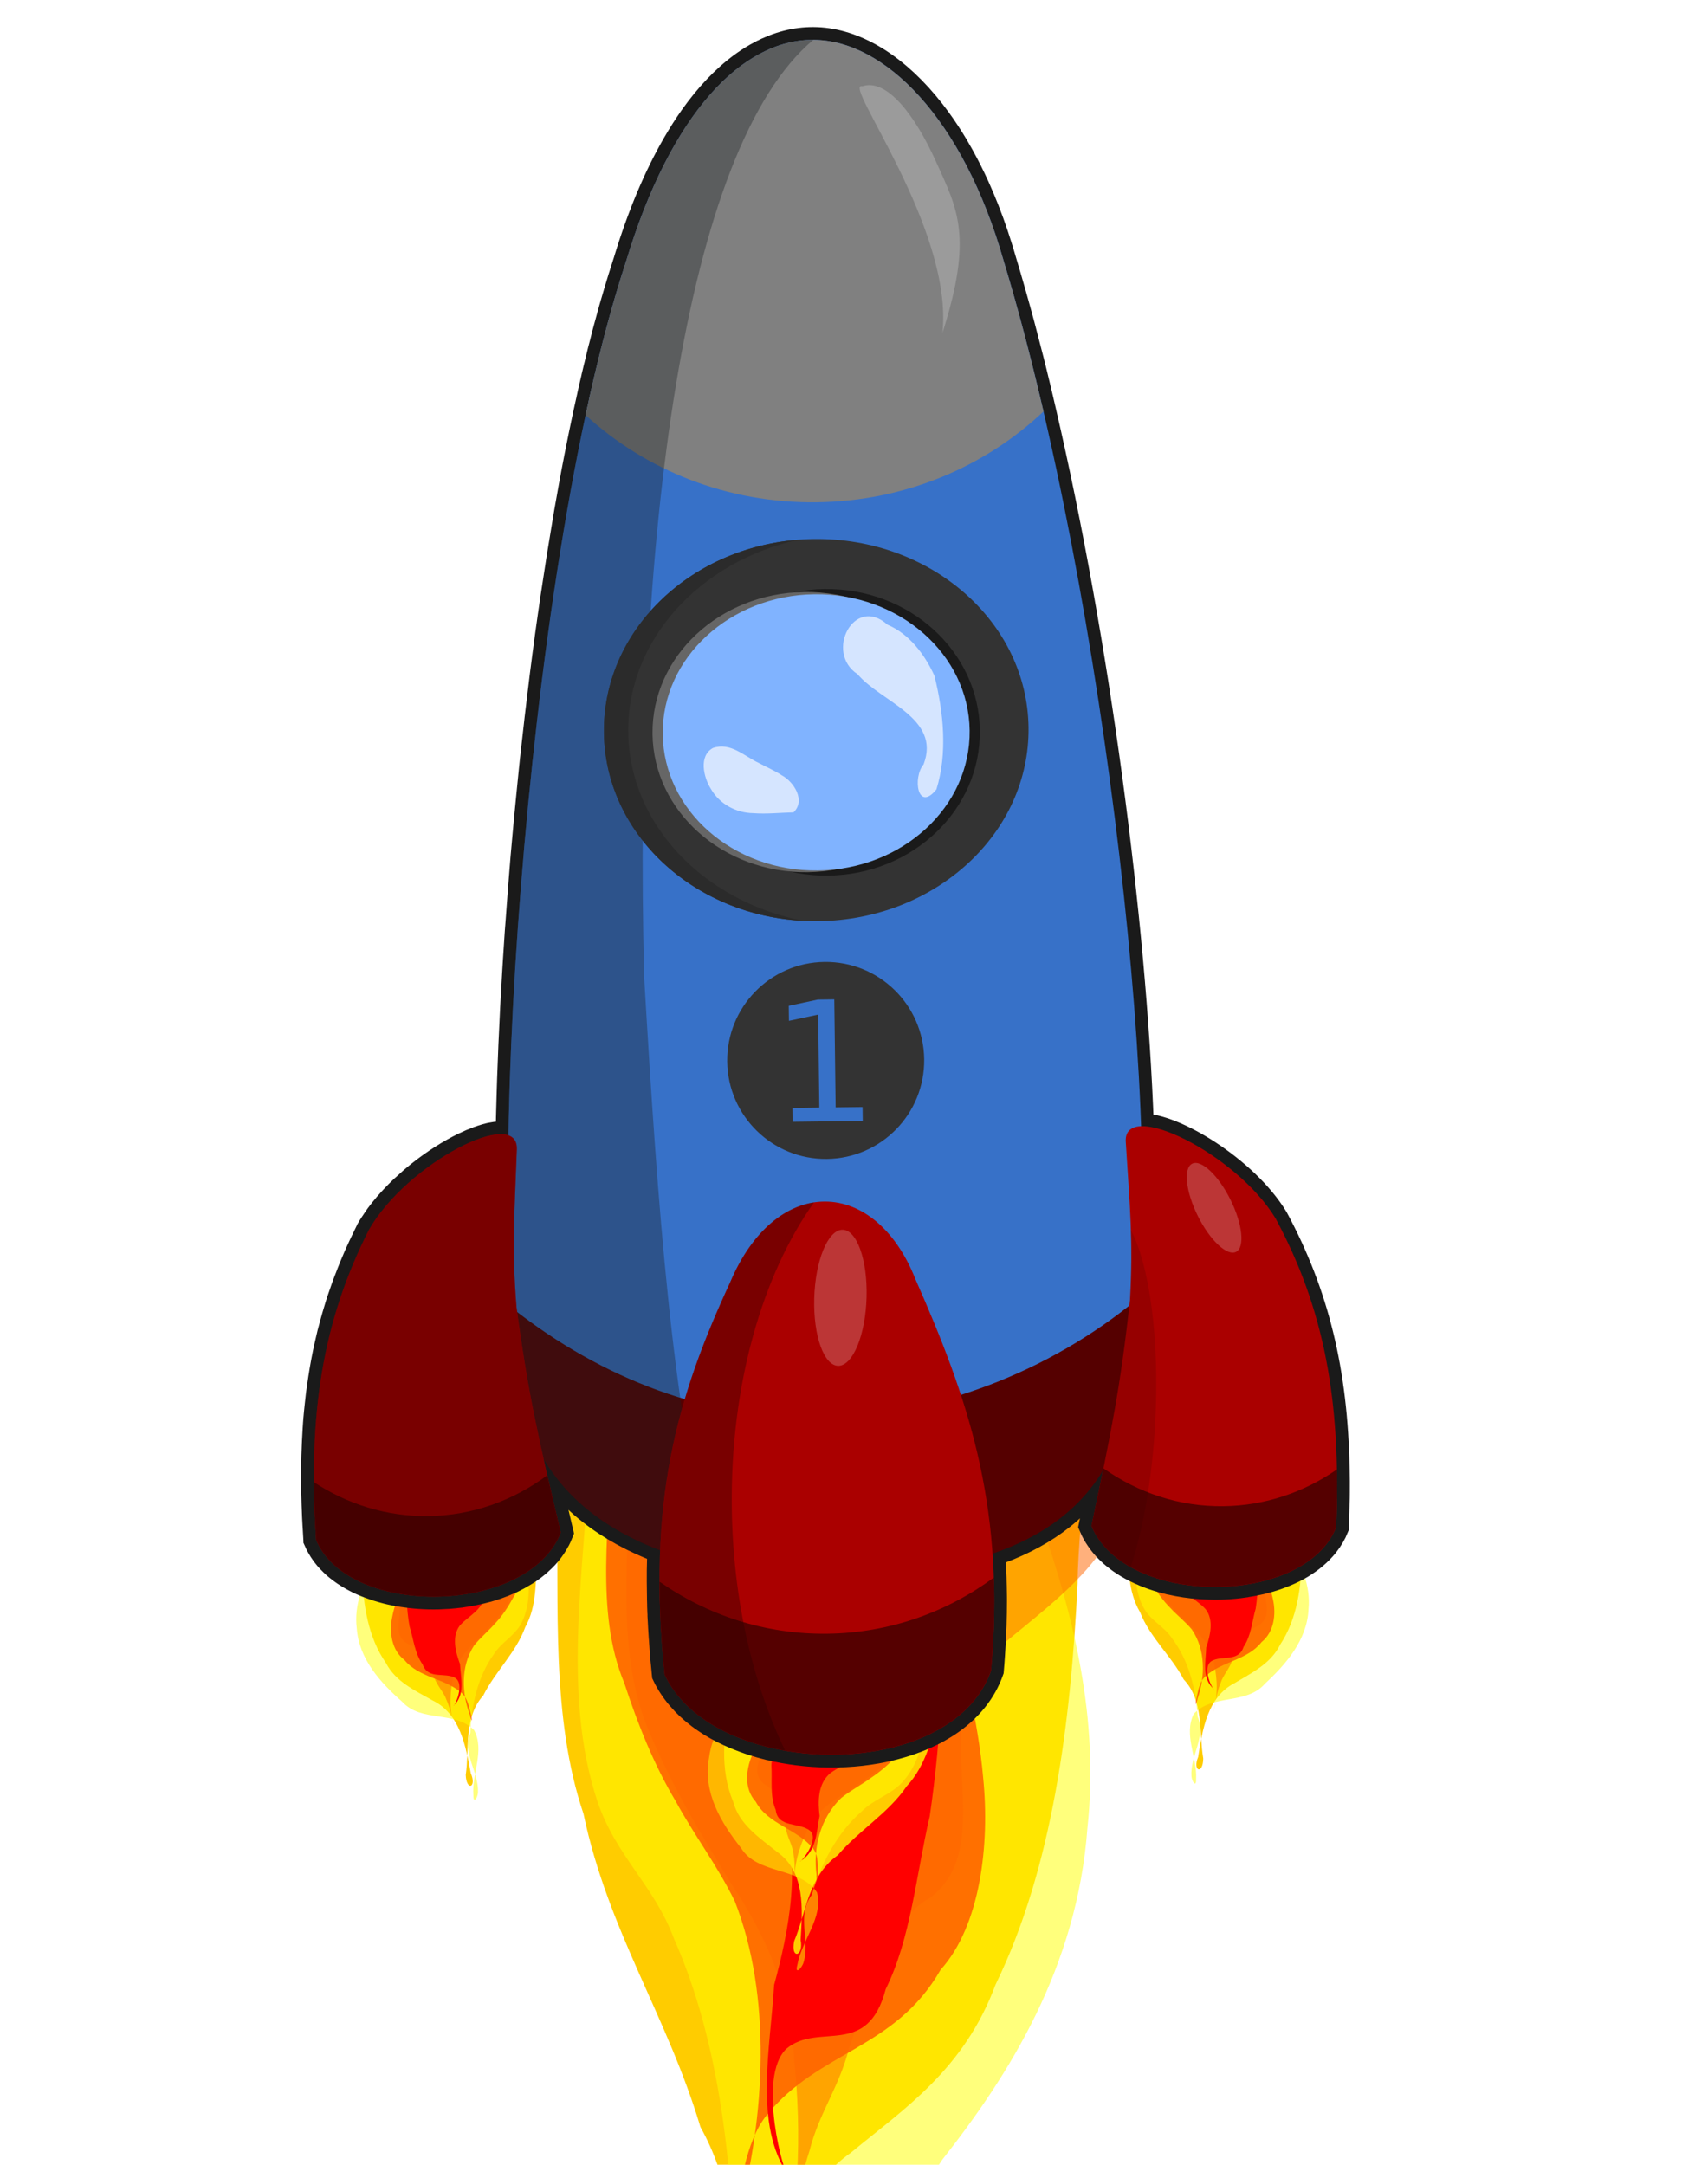 <svg width="378" height="479" viewBox="0 0 378 479" fill="none" xmlns="http://www.w3.org/2000/svg">
<g clip-path="url(#clip0)">
<path d="M118.855 344.858C118.476 349.982 118.855 355.338 116.245 359.999C114.194 365.654 109.621 369.777 106.957 375.121C102.582 379.962 103.921 386.834 103.07 392.722C103.231 396.408 105.587 395.446 104.189 392.346C103.092 386.389 101.827 379.186 95.783 376.244C91.917 374.053 87.593 372.122 85.428 367.957C81.453 362.223 80.402 355.208 80.181 348.402C80.31 345.05 78.803 338.714 81.649 337.318C84.563 341.153 89.713 340.918 93.918 342.049C98.86 342.772 103.82 342.226 108.755 342.119C112.016 342.889 116.829 341.354 118.997 343.837L118.855 344.859L118.855 344.858Z" fill="#FFCC00"/>
<path opacity="0.512" d="M116.533 342.391C116.648 348.028 118.128 354.178 115.244 359.377C113.762 362.036 110.892 363.398 109.303 365.985C105.681 370.986 104.348 377.309 104.088 383.425C102.236 387.904 105.988 392.085 105.78 396.55C105.744 397.73 104.723 399.259 104.764 397.187C104.383 392.399 107.323 387.379 104.933 382.803C100.609 378.394 93.235 381.157 89.014 376.516C84.24 372.325 79.424 367.044 78.954 360.26C78.297 355.02 80.408 349.988 82.954 345.574C84.273 343.394 85.35 341.034 86.751 338.926C90.481 334.857 96.377 334.562 101.447 334.977C103.95 334.891 106.154 336.037 108.097 337.574C110.741 339.454 113.359 341.555 116.533 342.39L116.533 342.391Z" fill="#FFFF00"/>
<path opacity="0.512" d="M114.965 341.935C114.856 345.83 115.859 350.153 113.5 353.603C112.395 355.642 111.098 357.598 109.481 359.28C108.014 360.953 106.262 362.375 104.883 364.116C101.95 368.664 102.153 374.574 104.012 379.488C104.108 380.138 104.685 381.469 104.361 379.936C103.872 378.059 103.641 375.811 102.079 374.486C98.349 371.303 92.731 371.195 89.52 367.281C86.683 365.117 86.121 361.189 86.773 357.884C87.256 355.111 88.484 352.553 89.222 349.848C89.946 347.582 91.257 344.914 93.922 344.655C96.413 344.614 98.88 345.209 101.375 345.274C103.631 345.248 106.101 345.811 108.225 344.966C110.004 343.903 111.081 341.57 113.318 341.374C113.912 341.366 114.481 341.606 114.966 341.935L114.965 341.935Z" fill="#FF0000"/>
<path opacity="0.512" d="M113.558 342.938C113.388 347.215 114.231 351.957 111.704 355.735C109.871 358.497 107.523 360.879 105.213 363.242C102.78 365.51 100.537 368.286 100.179 371.715C99.419 375.392 99.511 379.248 100.706 382.823C100 380.635 99.811 378.306 98.845 376.186C98.208 374.322 96.8 373.103 96.129 371.174C94.752 368.407 93.584 364.968 90.433 363.788C85.229 361.077 91.352 355.085 86.401 351.92C83.99 350.315 77.342 347.444 77.253 344.485C76.947 341.581 70.638 342.609 70.707 339.711C70.947 337.318 72.921 334.588 75.61 335.216C79.052 335.79 82.465 336.595 85.899 337.248C92.8 338.357 99.607 340.702 106.678 340.251C109.217 340.364 111.271 342.048 113.557 342.938L113.558 342.938Z" fill="#FF6600"/>
<path d="M99.653 340.259C100.066 343.152 103.431 343.787 105.189 345.653C107.538 347.167 107.077 350.07 107.116 352.46C107.402 355.957 103.698 357.409 101.746 359.671C99.912 362.078 100.839 365.586 101.8 368.153C101.95 371.273 103.019 374.967 100.373 377.386C100.645 377.496 102.917 372.648 100.762 371.246C98.434 369.901 94.752 371.676 93.54 368.265C91.781 365.781 91.524 362.675 90.639 359.832C89.936 355.914 89.774 351.793 90.496 347.88C91.544 345.231 93.021 342.693 94.822 340.492C96.577 338.556 98.952 343.286 100.366 341.556C100.15 341.112 99.856 340.713 99.654 340.26L99.653 340.259Z" fill="#FF0000"/>
<path d="M249.32 341.616C249.826 346.729 249.58 352.092 252.306 356.687C254.497 362.289 259.171 366.297 261.968 371.574C266.462 376.303 265.294 383.207 266.292 389.071C266.222 392.76 263.843 391.857 265.164 388.724C266.112 382.741 267.197 375.509 273.166 372.418C276.976 370.131 281.25 368.092 283.312 363.875C287.143 358.045 288.018 351.006 288.069 344.196C287.857 340.848 289.206 334.476 286.326 333.152C283.508 337.058 278.354 336.952 274.179 338.187C269.257 339.033 264.284 338.61 259.348 338.626C256.107 339.477 251.258 338.063 249.152 340.599L249.32 341.617L249.32 341.616Z" fill="#FFCC00"/>
<path opacity="0.512" d="M251.58 339.091C251.605 344.73 250.279 350.915 253.292 356.041C254.839 358.662 257.742 359.952 259.395 362.499C263.14 367.407 264.63 373.695 265.043 379.803C267.005 384.235 263.359 388.507 263.678 392.966C263.743 394.144 264.802 395.648 264.709 393.578C264.971 388.782 261.907 383.837 264.182 379.202C268.395 374.687 275.835 377.265 279.939 372.52C284.608 368.213 289.291 362.813 289.592 356.02C290.118 350.765 287.883 345.787 285.227 341.438C283.854 339.291 282.718 336.959 281.266 334.887C277.435 330.911 271.534 330.764 266.476 331.305C263.972 331.281 261.797 332.482 259.893 334.066C257.296 336.011 254.732 338.177 251.58 339.091L251.58 339.091Z" fill="#FFFF00"/>
<path opacity="0.512" d="M253.135 338.597C253.342 342.488 252.446 346.835 254.89 350.225C256.047 352.236 257.392 354.159 259.05 355.8C260.558 357.436 262.345 358.814 263.767 360.52C266.812 364.994 266.756 370.906 265.02 375.865C264.941 376.518 264.397 377.862 264.682 376.322C265.125 374.434 265.3 372.18 266.828 370.817C270.478 367.542 276.091 367.294 279.203 363.301C281.986 361.068 282.45 357.127 281.716 353.839C281.164 351.079 279.872 348.552 279.068 345.866C278.287 343.619 276.91 340.985 274.239 340.792C271.748 340.813 269.297 341.469 266.805 341.596C264.548 341.627 262.094 342.251 259.949 341.459C258.144 340.44 257.009 338.135 254.768 337.996C254.174 338.002 253.611 338.256 253.135 338.597L253.135 338.597Z" fill="#FF0000"/>
<path opacity="0.512" d="M254.568 339.564C254.844 343.836 254.119 348.597 256.739 352.311C258.641 355.027 261.047 357.349 263.415 359.654C265.904 361.861 268.216 364.58 268.659 367.999C269.51 371.656 269.514 375.514 268.408 379.117C269.06 376.913 269.191 374.579 270.103 372.436C270.694 370.557 272.071 369.302 272.694 367.357C274.002 364.557 275.083 361.09 278.204 359.832C283.339 356.992 277.069 351.155 281.94 347.868C284.31 346.203 290.884 343.167 290.899 340.207C291.133 337.296 297.466 338.167 297.324 335.271C297.025 332.885 294.984 330.206 292.311 330.9C288.885 331.559 285.492 332.45 282.076 333.188C275.205 334.468 268.458 336.982 261.379 336.707C258.843 336.883 256.831 338.618 254.568 339.564L254.568 339.564Z" fill="#FF6600"/>
<path d="M268.401 336.541C268.06 339.443 264.712 340.161 263.002 342.071C260.691 343.642 261.224 346.533 261.244 348.923C261.045 352.427 264.784 353.786 266.792 355.999C268.686 358.359 267.846 361.888 266.949 364.479C266.877 367.602 265.9 371.321 268.606 373.673C268.337 373.79 265.945 369.001 268.064 367.545C270.358 366.142 274.083 367.825 275.21 364.385C276.906 361.858 277.085 358.746 277.899 355.882C278.505 351.948 278.564 347.824 277.745 343.931C276.631 341.309 275.092 338.808 273.236 336.653C271.434 334.762 269.178 339.549 267.721 337.855C267.925 337.405 268.21 336.999 268.4 336.541L268.401 336.541Z" fill="#FF0000"/>
<path d="M123.242 332.275C123.729 355.611 121.918 379.966 129.138 401.313C134.561 427.15 147.72 446.148 155.017 470.604C167.494 492.854 162.622 524.061 164.425 550.899C163.478 567.666 156.55 563.17 161.126 549.132C165.159 522.076 169.851 489.362 188.301 476.28C200.142 466.505 213.321 457.933 220.325 439.089C232.94 413.198 236.967 381.325 238.486 350.36C238.524 335.098 243.831 306.34 235.493 299.844C226.292 317.147 210.916 315.82 198.193 320.751C183.319 323.793 168.549 321.057 153.799 320.317C143.947 323.658 129.743 316.43 122.944 327.622L123.241 332.277L123.242 332.275Z" fill="#FFCC00"/>
<path opacity="0.512" d="M130.5 321.161C129.443 346.81 124.24 374.724 132.213 398.532C136.311 410.708 144.723 417.054 149.152 428.908C159.356 451.848 162.544 480.692 162.553 508.54C167.527 529.018 155.776 547.854 155.834 568.184C155.794 573.555 158.655 580.568 158.793 571.136C160.538 549.366 152.376 526.371 160.103 505.665C173.594 485.82 195.304 498.766 208.516 477.858C223.327 459.03 238.402 435.238 240.663 404.389C243.288 380.575 237.609 357.569 230.548 337.352C226.876 327.362 223.952 316.568 220.028 306.904C209.382 288.194 191.783 286.557 176.563 288.189C169.086 287.67 162.347 292.773 156.341 299.669C148.195 308.09 140.1 317.519 130.499 321.161L130.5 321.161Z" fill="#FFFF00"/>
<path opacity="0.512" d="M135.246 319.167C135.081 336.901 131.535 356.523 138.156 372.345C141.207 381.678 144.84 390.646 149.466 398.383C153.641 406.07 158.704 412.631 162.609 420.623C170.808 441.471 169.457 468.355 163.275 490.625C162.907 493.579 161.012 499.606 162.174 492.649C163.875 484.131 164.851 473.91 169.69 467.96C181.249 453.662 198.067 453.454 208.167 435.804C216.929 426.102 219.103 408.255 217.571 393.181C216.475 380.537 213.124 368.829 211.26 356.482C209.377 346.133 205.792 333.926 197.852 332.611C190.405 332.299 182.95 334.88 175.48 335.05C168.734 334.82 161.275 337.254 155.027 333.303C149.84 328.374 146.91 317.702 140.245 316.7C138.468 316.633 136.735 317.696 135.244 319.167L135.246 319.167Z" fill="#FF0000"/>
<path opacity="0.512" d="M139.33 323.802C139.298 343.278 136.177 364.813 143.26 382.136C148.397 394.8 155.119 405.757 161.732 416.628C168.726 427.076 175.085 439.821 175.724 455.445C177.531 472.217 176.77 489.762 172.745 505.971C175.134 496.051 175.992 485.458 179.149 475.862C181.29 467.41 185.656 461.931 187.907 453.186C192.376 440.663 196.302 425.071 205.877 419.864C221.788 407.787 204.226 380.211 219.437 366.057C226.851 358.872 247.1 346.144 247.74 332.685C249.023 319.48 267.766 324.48 267.924 311.287C267.51 300.385 261.949 287.863 253.824 290.582C243.456 293.02 233.143 296.513 222.788 299.309C202.005 304.008 181.344 314.336 160.251 311.925C152.641 312.309 146.282 319.868 139.331 323.803L139.33 323.802Z" fill="#FF6600"/>
<path d="M181.262 312.318C179.663 325.463 169.516 328.179 164.024 336.585C156.805 343.353 157.818 356.589 157.399 367.465C156.101 383.366 166.999 390.162 172.554 400.556C177.738 411.603 174.521 427.517 171.322 439.151C170.48 453.343 166.817 470.102 174.428 481.244C173.601 481.731 167.415 459.554 174.037 453.283C181.171 447.277 191.963 455.543 196.018 440.081C201.594 428.864 202.753 414.74 205.76 401.848C208.358 384.052 209.363 365.306 207.695 347.462C204.893 335.355 200.797 323.728 195.686 313.621C190.68 304.723 182.98 326.129 178.968 318.183C179.668 316.171 180.6 314.371 181.262 312.318L181.262 312.318Z" fill="#FF0000"/>
<path d="M208.086 378.768C206.161 384.424 205.058 390.473 200.654 395.219C196.618 401.173 190.072 404.97 185.408 410.469C178.886 415.102 178.468 423.015 175.769 429.442C174.893 433.588 177.93 432.93 177.188 429.22C177.625 422.371 178.226 414.102 172 409.748C168.107 406.617 163.602 403.694 162.27 398.659C159.273 391.552 160.07 383.53 161.779 375.888C162.899 372.166 162.965 364.823 166.701 363.767C169.005 368.565 175.103 369.214 179.7 371.22C185.277 372.902 191.243 373.169 197.053 373.922C200.648 375.359 206.727 374.495 208.548 377.652L208.086 378.768L208.086 378.768Z" fill="#FFCC00"/>
<path opacity="0.512" d="M206.08 375.6C204.587 381.918 204.542 389.049 199.661 394.347C197.158 397.055 193.404 398.07 190.795 400.678C185.109 405.624 181.721 412.451 179.648 419.237C176.186 423.913 179.37 429.246 177.837 434.197C177.453 435.509 175.816 437.037 176.463 434.729C177.4 429.314 182.294 424.226 180.818 418.691C177.029 413.002 167.597 414.785 163.996 408.854C159.617 403.329 155.504 396.578 156.914 388.917C157.66 382.948 161.586 377.7 165.843 373.22C168.018 371.018 169.961 368.572 172.21 366.465C177.755 362.579 184.743 363.292 190.559 364.653C193.515 364.999 195.765 366.669 197.595 368.729C200.148 371.296 202.605 374.106 206.081 375.6L206.08 375.6Z" fill="#FFFF00"/>
<path opacity="0.512" d="M204.377 374.814C203.123 379.146 203.048 384.152 199.289 387.589C197.405 389.671 195.321 391.627 192.941 393.22C190.741 394.829 188.278 396.108 186.161 397.809C181.412 402.371 179.941 409.008 180.698 414.826C180.622 415.569 180.913 417.158 180.977 415.389C180.947 413.205 181.325 410.653 179.88 408.897C176.432 404.682 169.886 403.568 167.258 398.628C164.56 395.709 165.038 391.223 166.756 387.646C168.124 384.634 170.301 381.993 171.947 379.102C173.45 376.699 175.756 373.95 178.952 374.132C181.88 374.527 184.597 375.627 187.499 376.141C190.148 376.511 192.877 377.576 195.609 377.008C197.999 376.135 199.935 373.72 202.61 373.897C203.308 373.993 203.905 374.362 204.378 374.814L204.377 374.814Z" fill="#FF0000"/>
<path opacity="0.512" d="M202.439 375.685C201.004 380.434 200.621 385.879 196.57 389.653C193.624 392.414 190.188 394.659 186.8 396.89C183.295 398.994 179.866 401.698 178.456 405.465C176.504 409.438 175.497 413.762 175.863 417.967C175.668 415.398 176.12 412.763 175.602 410.224C175.395 408.029 174.098 406.418 173.87 404.144C173.058 400.81 172.684 396.762 169.336 394.888C164.026 390.939 172.927 385.329 168.044 380.918C165.686 378.698 158.732 374.316 159.482 370.996C159.963 367.697 152.279 367.73 153.198 364.505C154.17 361.874 157.27 359.174 160.238 360.351C164.101 361.6 167.866 363.104 171.698 364.44C179.457 366.899 186.751 370.722 195.159 371.468C198.1 372.043 200.019 374.287 202.439 375.686L202.439 375.685Z" fill="#FF6600"/>
<path d="M186.933 370.236C186.58 373.54 190.336 374.844 191.855 377.239C194.168 379.345 192.789 382.507 192.144 385.184C191.468 389.141 186.712 390.108 183.772 392.289C180.928 394.654 181.001 398.735 181.384 401.773C180.658 405.285 180.841 409.601 177.044 411.834C177.33 412.005 181.392 406.992 179.274 405.045C176.938 403.13 172.113 404.463 171.68 400.438C170.338 397.352 170.935 393.837 170.721 390.505C171.03 386.004 172.031 381.372 174.008 377.129C176.001 374.355 178.463 371.781 181.208 369.641C183.823 367.789 185.236 373.493 187.392 371.81C187.268 371.275 187.038 370.778 186.933 370.236L186.933 370.236Z" fill="#FF0000"/>
<path fill-rule="evenodd" clip-rule="evenodd" d="M168.336 11.812C165.934 13.073 163.561 14.731 161.248 16.794C160.322 17.619 159.399 18.511 158.493 19.465C156.68 21.373 154.904 23.542 153.186 25.968C151.898 27.787 150.652 29.747 149.428 31.858C145.351 38.897 141.65 47.565 138.539 57.879C138.127 59.127 137.723 60.405 137.322 61.699C137.008 62.707 136.705 63.726 136.398 64.761C136.1 65.766 135.799 66.778 135.506 67.807L135.347 68.359C135.235 68.756 135.131 69.168 135.02 69.567C135.005 69.624 134.981 69.676 134.965 69.733L134.702 70.712C134.509 71.416 134.31 72.12 134.12 72.835L133.825 73.947L133.793 74.042C133.638 74.636 133.501 75.241 133.347 75.842C133.193 76.442 133.023 77.043 132.869 77.657C132.698 78.337 132.543 79.03 132.374 79.717L132.031 81.13L132.015 81.177L132 81.225L131.649 82.701L131.481 83.395C131.459 83.49 131.447 83.585 131.425 83.68L130.922 85.842C130.817 86.305 130.708 86.758 130.603 87.224C130.565 87.392 130.537 87.56 130.499 87.729C130.441 87.987 130.389 88.243 130.332 88.502C130.323 88.539 130.316 88.576 130.308 88.613C130.069 89.688 129.823 90.76 129.589 91.849L129.509 92.244C128.971 94.766 128.44 97.339 127.927 99.933L127.863 100.28C127.836 100.418 127.803 100.559 127.775 100.698C127.316 103.039 126.87 105.403 126.432 107.795C126.093 109.64 125.765 111.504 125.439 113.376C125.314 114.096 125.202 114.823 125.079 115.547L124.982 116.108C124.584 118.454 124.192 120.817 123.813 123.197C123.477 125.305 123.155 127.431 122.834 129.56L122.489 131.802C122.46 131.995 122.429 132.185 122.401 132.379C121.995 135.141 121.593 137.912 121.212 140.7C120.809 143.65 120.421 146.614 120.046 149.582C119.925 150.539 119.817 151.498 119.699 152.456C119.43 154.638 119.164 156.816 118.91 159.001C118.853 159.488 118.804 159.975 118.748 160.462C118.453 163.039 118.152 165.617 117.877 168.192C117.788 169.025 117.705 169.854 117.619 170.687C117.421 172.585 117.238 174.48 117.052 176.372C116.894 177.98 116.733 179.578 116.583 181.18L116.267 184.591C116.11 186.325 115.951 188.049 115.804 189.771C115.654 191.532 115.521 193.282 115.381 195.03C115.32 195.784 115.26 196.537 115.202 197.288C115.013 199.701 114.84 202.095 114.671 204.474C114.632 205.022 114.579 205.57 114.541 206.116C114.385 208.36 114.245 210.574 114.107 212.781L113.983 214.794C113.836 217.215 113.697 219.613 113.571 221.98L113.505 223.157L113.472 223.883C113.344 226.392 113.227 228.877 113.123 231.314C113.013 233.865 112.919 236.37 112.836 238.832C112.791 240.164 112.754 241.453 112.716 242.757C112.674 244.239 112.628 245.712 112.595 247.156C112.591 247.351 112.59 247.538 112.586 247.732C112.561 248.908 112.549 250.042 112.531 251.191C112.317 251.115 112.096 251.058 111.852 251.016C111.472 250.95 111.061 250.93 110.612 250.942L110.596 250.95C110.376 250.955 110.145 250.971 109.909 250.995C109.83 251.003 109.745 251.008 109.664 251.018C109.606 251.026 109.541 251.041 109.482 251.05C109.213 251.088 108.931 251.13 108.645 251.19L108.376 251.244C107.84 251.366 107.285 251.533 106.701 251.722C106.41 251.816 106.109 251.918 105.808 252.028C104.8 252.397 103.735 252.852 102.637 253.387C99.522 254.907 96.117 257.05 92.893 259.611C91.684 260.57 90.515 261.597 89.379 262.659C89.28 262.751 89.176 262.834 89.078 262.927C88.334 263.632 87.618 264.36 86.925 265.101L86.386 265.684C86.092 266.01 85.798 266.339 85.515 266.669L85.468 266.733C84.827 267.486 84.215 268.242 83.646 269.018C83.458 269.275 83.286 269.541 83.107 269.799C82.979 269.983 82.858 270.174 82.735 270.359C82.622 270.528 82.502 270.694 82.394 270.864C82.132 271.274 81.877 271.672 81.641 272.086C81.308 272.744 81.007 273.399 80.688 274.058C80.236 274.993 79.786 275.928 79.363 276.866C79.143 277.354 78.924 277.845 78.712 278.334C78.662 278.449 78.618 278.566 78.569 278.681C78.156 279.641 77.76 280.595 77.377 281.561C77.294 281.771 77.221 281.982 77.139 282.192C76.794 283.076 76.45 283.953 76.129 284.843L76.105 284.914C75.78 285.82 75.459 286.739 75.159 287.653C75.041 288.012 74.924 288.372 74.809 288.734C74.544 289.572 74.298 290.413 74.053 291.259L73.79 292.198C73.583 292.938 73.376 293.685 73.184 294.432C73.134 294.629 73.075 294.826 73.025 295.024C72.835 295.785 72.665 296.552 72.49 297.321C72.35 297.939 72.206 298.559 72.075 299.184L71.995 299.578C71.511 301.936 71.113 304.343 70.77 306.794C70.703 307.275 70.623 307.754 70.561 308.239C70.525 308.517 70.498 308.795 70.464 309.076C70.401 309.603 70.344 310.131 70.287 310.663C70.168 311.765 70.048 312.878 69.955 314.002L69.882 314.966C69.847 315.433 69.822 315.9 69.791 316.371C69.736 317.228 69.692 318.075 69.651 318.946C69.554 320.999 69.48 323.095 69.463 325.232L69.461 325.706C69.457 326.447 69.458 327.181 69.464 327.933L69.464 328.051L69.472 328.107C69.479 328.915 69.488 329.734 69.505 330.555C69.523 331.344 69.543 332.146 69.571 332.948L69.578 333.043L69.623 334.204C69.641 334.66 69.653 335.119 69.675 335.578C69.704 336.199 69.739 336.814 69.773 337.442C69.786 337.674 69.805 337.897 69.819 338.129C69.868 338.995 69.91 339.855 69.971 340.736C69.971 340.742 69.978 340.746 69.978 340.752C70.085 340.999 70.205 341.247 70.324 341.487L70.348 341.535C70.447 341.733 70.554 341.935 70.662 342.128C70.77 342.321 70.89 342.514 71.008 342.705C71.02 342.725 71.027 342.749 71.04 342.768C71.077 342.829 71.111 342.89 71.15 342.95C71.173 342.985 71.198 343.018 71.221 343.053C71.224 343.058 71.225 343.064 71.228 343.069C71.239 343.084 71.258 343.094 71.268 343.108C71.307 343.167 71.338 343.232 71.378 343.29C71.446 343.388 71.513 343.486 71.583 343.583C71.801 343.888 72.019 344.179 72.26 344.469L72.307 344.525C72.311 344.529 72.312 344.536 72.315 344.54C72.433 344.681 72.555 344.815 72.677 344.952L72.85 345.142C72.876 345.17 72.904 345.194 72.929 345.221C73.107 345.411 73.294 345.592 73.481 345.775C73.484 345.779 73.485 345.787 73.489 345.791C73.702 346 73.901 346.201 74.127 346.401C74.353 346.601 74.591 346.788 74.828 346.979C75.047 347.155 75.27 347.326 75.499 347.494L75.625 347.589C75.835 347.741 76.046 347.895 76.263 348.041C76.309 348.072 76.359 348.097 76.405 348.128L76.46 348.16C76.654 348.287 76.845 348.418 77.044 348.54C77.066 348.554 77.085 348.574 77.107 348.588C77.379 348.754 77.654 348.906 77.935 349.063C78.322 349.281 78.714 349.498 79.118 349.698C79.198 349.737 79.275 349.778 79.355 349.817L79.639 349.952L79.663 349.96L80.073 350.15C80.813 350.483 81.591 350.777 82.377 351.056L82.424 351.072C82.747 351.186 83.05 351.301 83.379 351.406L83.632 351.478C83.943 351.574 84.262 351.668 84.579 351.756C84.806 351.821 85.035 351.887 85.265 351.948L85.628 352.043L86.323 352.211C86.689 352.294 87.057 352.377 87.428 352.45C87.947 352.553 88.471 352.631 88.999 352.715L89.086 352.731C89.352 352.772 89.623 352.807 89.891 352.843L90.799 352.964L90.862 352.972C92.208 353.125 93.573 353.221 94.945 353.25C95.647 353.265 96.35 353.264 97.053 353.247C97.08 353.246 97.106 353.248 97.132 353.247L97.148 353.24C97.483 353.231 97.817 353.211 98.151 353.195C98.472 353.179 98.795 353.171 99.115 353.149L99.328 353.142C99.529 353.127 99.728 353.098 99.928 353.08L100.173 353.057C100.35 353.041 100.527 353.029 100.703 353.011L100.869 352.988L101.185 352.949C101.292 352.937 101.401 352.939 101.508 352.926L101.524 352.918C101.74 352.892 101.957 352.862 102.172 352.833C102.615 352.772 103.053 352.705 103.491 352.631L103.815 352.568C103.847 352.563 103.879 352.566 103.91 352.561C104.441 352.466 104.959 352.347 105.483 352.233C105.709 352.183 105.937 352.145 106.162 352.092L106.391 352.037C106.91 351.912 107.424 351.79 107.932 351.646C108.18 351.576 108.422 351.494 108.667 351.419L108.873 351.356C109.209 351.251 109.546 351.148 109.877 351.035C110.866 350.695 111.834 350.314 112.762 349.896L113.078 349.739L113.213 349.692L113.671 349.464C113.972 349.317 114.272 349.156 114.565 349L115 348.764C115.433 348.524 115.852 348.277 116.265 348.017C116.541 347.843 116.821 347.673 117.088 347.49C117.29 347.352 117.485 347.2 117.681 347.057L117.942 346.869L117.982 346.829L118.029 346.805L118.623 346.333L118.987 346.034C119.103 345.935 119.213 345.828 119.327 345.727L119.343 345.719C119.573 345.514 119.796 345.302 120.016 345.089L120.19 344.923C120.355 344.758 120.514 344.597 120.673 344.427L120.752 344.348C120.934 344.15 121.11 343.953 121.282 343.749C121.478 343.517 121.67 343.272 121.853 343.032L121.995 342.843L122.035 342.764C122.051 342.742 122.067 342.722 122.083 342.701L122.201 342.543L122.392 342.291C122.73 341.794 123.038 341.275 123.319 340.745C123.321 340.741 123.333 340.741 123.335 340.737C123.619 340.202 123.867 339.65 124.089 339.08C122.976 334.346 121.997 330.226 121.118 326.398C121.047 326.086 120.977 325.804 120.907 325.497L120.813 325.07L120.29 322.747C120.486 323.079 120.692 323.403 120.896 323.728C120.933 323.788 120.968 323.85 121.006 323.91C121.327 324.415 121.664 324.918 122.005 325.405C122.054 325.473 122.099 325.542 122.147 325.61C122.482 326.082 122.818 326.54 123.171 326.995C123.359 327.237 123.552 327.477 123.745 327.715C124.012 328.043 124.288 328.369 124.564 328.688C124.609 328.739 124.654 328.788 124.698 328.838C125.123 329.325 125.537 329.805 125.982 330.271C126.004 330.294 126.031 330.312 126.053 330.334C126.93 331.247 127.845 332.123 128.795 332.955C128.911 333.056 129.025 333.156 129.142 333.256C129.612 333.659 130.106 334.044 130.592 334.428C130.628 334.456 130.66 334.488 130.695 334.515C135.173 338.036 140.324 340.79 145.823 342.891C145.908 342.924 145.998 342.946 146.083 342.979L146.083 343.097L146.032 344.424C146.026 344.63 146.029 344.832 146.023 345.04C146.001 345.831 145.98 346.627 145.97 347.433C145.959 348.263 145.962 349.115 145.964 349.96C145.965 350.285 145.975 350.612 145.977 350.939C145.984 351.788 145.992 352.641 146.011 353.506C146.013 353.611 146.007 353.717 146.01 353.822C146.019 354.216 146.035 354.609 146.047 355.007C146.047 355.054 146.037 355.102 146.038 355.149C146.056 355.719 146.074 356.277 146.098 356.855C146.098 356.861 146.105 356.865 146.105 356.871C146.112 357.018 146.122 357.165 146.128 357.313C146.127 357.321 146.12 357.329 146.12 357.337L146.12 357.495C146.153 358.277 146.205 359.061 146.248 359.856L146.256 360.149C146.256 360.154 146.263 360.159 146.263 360.164C146.306 360.911 146.357 361.68 146.408 362.439C146.408 362.445 146.416 362.45 146.416 362.455C146.471 363.265 146.526 364.087 146.592 364.912C146.604 365.069 146.617 365.228 146.63 365.386C146.673 365.918 146.705 366.443 146.752 366.981L146.83 367.771C146.83 367.777 146.837 367.781 146.837 367.787C146.92 368.692 146.996 369.598 147.092 370.52C147.505 371.402 147.987 372.249 148.515 373.067C148.518 373.072 148.519 373.078 148.523 373.083C148.783 373.488 149.066 373.893 149.357 374.285C149.943 375.074 150.583 375.824 151.271 376.548C151.33 376.611 151.384 376.676 151.444 376.738C151.694 376.996 151.954 377.249 152.216 377.498C152.257 377.537 152.294 377.579 152.334 377.617C152.657 377.92 152.988 378.213 153.327 378.504C153.445 378.605 153.57 378.698 153.69 378.797C153.739 378.837 153.783 378.884 153.832 378.924C154.084 379.13 154.344 379.326 154.604 379.526C154.644 379.556 154.675 379.598 154.715 379.629C155.268 380.048 155.853 380.452 156.441 380.841C156.711 381.018 156.977 381.193 157.254 381.364C157.258 381.367 157.257 381.377 157.261 381.38C158.162 381.938 159.1 382.452 160.069 382.943C160.554 383.188 161.044 383.42 161.544 383.649C162.545 384.106 163.582 384.523 164.637 384.912C166.22 385.496 167.848 386.016 169.522 386.448L169.538 386.44C170.092 386.583 170.656 386.722 171.219 386.847L171.235 386.839C171.464 386.89 171.692 386.943 171.922 386.991L171.946 386.999C172.258 387.063 172.57 387.124 172.885 387.183C172.938 387.193 172.99 387.213 173.043 387.223L173.777 387.351C174.653 387.503 175.534 387.639 176.422 387.752C177.594 387.901 178.782 388.02 179.967 388.1C184.704 388.418 189.5 388.179 194.058 387.367C195.928 387.034 197.758 386.596 199.526 386.069C202.428 385.205 205.172 384.09 207.653 382.7C208.645 382.145 209.604 381.548 210.508 380.907C214.578 378.021 217.702 374.267 219.333 369.618C219.433 368.495 219.508 367.378 219.586 366.278C219.64 365.519 219.682 364.767 219.726 364.02C219.769 363.272 219.808 362.528 219.841 361.793L219.917 360L219.934 359.597C219.996 357.695 220.029 355.826 220.026 353.99L220.02 353.185C220.015 352.466 220 351.762 219.985 351.052L219.956 350.12C219.947 349.765 219.947 349.4 219.935 349.046C219.875 347.246 219.785 345.482 219.663 343.738C229.678 340.32 238.482 334.66 244.111 325.316C243.783 326.922 243.435 328.541 243.072 330.289L241.546 337.614C241.664 337.896 241.79 338.18 241.924 338.452C242.388 339.402 242.954 340.292 243.591 341.134C243.642 341.2 243.682 341.274 243.733 341.339C243.779 341.397 243.829 341.448 243.875 341.505C243.921 341.563 243.952 341.613 243.994 341.663C244.147 341.851 244.304 342.035 244.466 342.217C244.872 342.674 245.295 343.11 245.75 343.531L245.774 343.539C245.998 343.747 246.216 343.95 246.452 344.149C246.694 344.354 246.947 344.547 247.201 344.743C247.45 344.936 247.697 345.129 247.957 345.314C248.218 345.498 248.483 345.669 248.754 345.845C248.992 346 249.225 346.15 249.471 346.296C250.622 346.989 251.855 347.595 253.147 348.137C253.151 348.139 253.151 348.151 253.155 348.153C254.403 348.677 255.698 349.129 257.045 349.513L257.061 349.505C257.395 349.6 257.733 349.705 258.071 349.792L258.087 349.784C258.426 349.87 258.778 349.961 259.121 350.039C260.164 350.276 261.22 350.473 262.295 350.631C264.444 350.947 266.644 351.102 268.841 351.105C269.573 351.106 270.299 351.097 271.029 351.063C272.488 350.995 273.932 350.853 275.357 350.647L275.373 350.639C277.862 350.278 280.279 349.715 282.533 348.934C283.178 348.711 283.821 348.462 284.438 348.204C285.672 347.688 286.851 347.112 287.948 346.459C288.497 346.133 289.014 345.781 289.523 345.42C290.54 344.7 291.475 343.907 292.308 343.05C292.725 342.621 293.115 342.181 293.48 341.718C294.392 340.562 295.14 339.308 295.685 337.94C295.724 337.027 295.765 336.121 295.794 335.224L295.811 334.624C295.83 333.991 295.833 333.376 295.847 332.752L295.882 331.394C295.888 331.001 295.889 330.614 295.893 330.225C295.899 329.548 295.898 328.878 295.897 328.211C295.897 328.051 295.899 327.896 295.898 327.737C295.896 326.915 295.878 326.097 295.865 325.289C295.864 325.229 295.874 325.167 295.873 325.107L295.857 325.115C295.477 303.362 291.279 286.289 282.303 269.594C275.623 258.57 259.574 248.922 252.538 249.186C250.922 203.747 242.732 141.765 230.926 91.04C230.583 89.563 230.244 88.079 229.894 86.623C229.713 85.866 229.53 85.122 229.347 84.371C229.176 83.672 229.011 82.97 228.839 82.276C228.62 81.394 228.402 80.519 228.181 79.645C228.039 79.083 227.894 78.544 227.751 77.986C227.241 75.99 226.738 74.029 226.217 72.082C225.997 71.26 225.774 70.446 225.552 69.632L225.207 68.384C224.947 67.442 224.687 66.507 224.424 65.578L224.189 64.748C223.506 62.35 222.82 59.995 222.121 57.691C221.838 56.699 221.542 55.738 221.243 54.775C220.646 52.848 220.019 50.974 219.361 49.163C218.701 47.346 218.013 45.597 217.297 43.898C216.94 43.051 216.582 42.217 216.213 41.4C215.101 38.941 213.932 36.632 212.715 34.441C212.31 33.713 211.911 33.005 211.496 32.306C210.253 30.216 208.958 28.256 207.632 26.437L207.624 26.421C206.738 25.206 205.84 24.064 204.924 22.971C197.131 13.684 188.31 8.848 180.001 8.815C176.09 8.799 172.179 9.793 168.337 11.812L168.336 11.812Z" fill="#1A1A1A" stroke="#1A1A1A" stroke-width="5.651"/>
<path fill-rule="evenodd" clip-rule="evenodd" d="M180.005 8.81C164.364 8.748 148.505 24.87 138.548 57.876C115.088 129.009 107.625 276.1 115.4 298.677C125.827 329.405 157.159 344.795 186.581 343.972C187.472 343.947 188.375 343.906 189.264 343.851C196.373 343.408 203.377 341.993 209.962 339.584C210.785 339.283 211.596 338.967 212.405 338.635C229.408 331.659 239.591 319.004 250.538 297.566C258.634 255.401 244.499 131.419 222.118 57.696C213.07 25.956 195.645 8.877 180.003 8.815L180.005 8.81Z" fill="#3771C8"/>
<path fill-rule="evenodd" clip-rule="evenodd" d="M251.692 287.443C232.124 303.645 206.435 313.441 181.569 313.751C156.739 314.06 133.42 305.187 113.475 289.52C113.699 292.725 113.931 295.944 114.187 299.207C114.702 340.524 155.892 349.649 185.751 348.817C186.656 348.792 187.572 348.75 188.474 348.695C217.014 347.589 251.114 340.393 250.588 297.792C250.794 294.272 251.551 290.559 251.693 287.441L251.692 287.443Z" fill="#550000"/>
<path fill-rule="evenodd" clip-rule="evenodd" d="M180.004 8.807C164.363 8.745 148.503 24.868 138.547 57.873C135.247 67.876 132.26 79.391 129.592 91.841C142.855 103.987 160.917 111.372 180.749 111.125C200.336 110.881 218.022 103.243 230.938 91.038C228.181 79.192 225.23 67.954 222.116 57.698C213.068 25.957 195.646 8.87 180.005 8.808L180.004 8.807Z" fill="#808080"/>
<path opacity="0.369" fill-rule="evenodd" clip-rule="evenodd" d="M180.004 8.807C164.363 8.745 148.503 24.868 138.547 57.873C117.198 122.603 109.093 250.22 113.669 289.683C113.603 289.631 113.539 289.579 113.473 289.527C113.697 292.732 113.92 295.951 114.177 299.214C114.538 328.23 134.975 341.345 157.45 346.308C148.668 310.025 145.638 268.292 142.569 216.386C140.052 119.538 151.294 32.828 180.003 8.809L180.004 8.807Z" fill="#1C2224"/>
<path fill-rule="evenodd" clip-rule="evenodd" d="M181.827 265.858C174.206 266.217 166.536 272.073 161.632 283.63C149.715 309.342 143.161 332.291 147.103 370.51C153.752 384.705 175.827 390.602 194.061 387.357C195.931 387.024 197.769 386.596 199.537 386.07C208.822 383.306 216.425 377.875 219.325 369.611C219.424 368.488 219.505 367.369 219.583 366.27C222.008 332.183 214.156 309.207 202.635 283.12C198.003 271.324 189.94 265.478 181.827 265.86L181.827 265.858Z" fill="#AA0000"/>
<path fill-rule="evenodd" clip-rule="evenodd" d="M114.307 289.189C116.922 308.723 119.211 318.37 124.081 339.074C116.975 357.292 77.382 358.07 69.981 340.738C68.06 312.656 71.483 292.178 81.654 272.079C90.07 257.375 114.743 244.636 114.384 254.303C113.837 269.041 113.255 276.072 114.308 289.189L114.307 289.189Z" fill="#AA0000"/>
<path fill-rule="evenodd" clip-rule="evenodd" d="M250.092 287.5C247.964 307.092 245.916 316.793 241.564 337.613C249.12 355.648 288.72 355.44 295.688 337.929C296.909 309.808 292.977 289.421 282.31 269.583C273.53 255.094 248.548 242.973 249.147 252.628C250.06 267.347 250.817 274.361 250.092 287.501L250.092 287.5Z" fill="#AA0000"/>
<path fill-rule="evenodd" clip-rule="evenodd" d="M121.126 326.396C113.598 331.985 104.552 335.309 94.782 335.431C85.544 335.546 76.865 332.787 69.469 327.922C69.499 332.021 69.677 336.285 69.982 340.737C77.383 358.069 116.986 357.293 124.092 339.075C122.978 334.341 122.004 330.224 121.125 326.395L121.126 326.396Z" fill="#550000"/>
<path fill-rule="evenodd" clip-rule="evenodd" d="M244.203 324.863C251.868 330.263 260.994 333.361 270.764 333.24C280.001 333.125 288.609 330.151 295.882 325.103C295.954 329.202 295.882 333.469 295.688 337.927C288.72 355.437 249.11 355.648 241.553 337.612C242.549 332.852 243.42 328.712 244.202 324.863L244.203 324.863Z" fill="#550000"/>
<path fill-rule="evenodd" clip-rule="evenodd" d="M145.963 349.945C145.978 356.321 146.341 363.121 147.102 370.507C153.752 384.701 175.827 390.598 194.06 387.353C195.931 387.02 197.769 386.593 199.537 386.066C208.821 383.302 216.425 377.871 219.324 369.607C219.424 368.484 219.505 367.366 219.583 366.266C220.015 360.195 220.116 354.489 219.933 349.042C209.54 356.702 196.854 361.286 183.106 361.457C169.349 361.629 156.547 357.353 145.963 349.946L145.963 349.945Z" fill="#550000"/>
<path d="M204.533 234.348C204.683 246.385 195.046 256.264 183.009 256.414C170.972 256.564 161.092 246.928 160.943 234.891C160.793 222.853 170.429 212.974 182.466 212.824C194.504 212.674 204.383 222.311 204.533 234.348Z" fill="#333333"/>
<path d="M175.366 245.124L181.326 245.049L181.07 224.48L174.602 225.861L174.561 222.538L180.992 221.157L184.64 221.112L184.938 245.005L190.897 244.93L190.936 248L175.404 248.194L175.366 245.124" fill="#3771C8"/>
<path fill-rule="evenodd" clip-rule="evenodd" d="M227.627 160.945C227.918 184.294 207.118 203.483 181.17 203.807C155.221 204.13 133.95 185.464 133.659 162.117C133.368 138.769 154.168 119.579 180.116 119.255C206.064 118.932 227.335 137.597 227.627 160.945V160.945Z" fill="#333333"/>
<path fill-rule="evenodd" clip-rule="evenodd" d="M216.853 161.602C217.071 179.11 202.042 193.492 183.285 193.726C164.529 193.959 149.146 179.955 148.928 162.448C148.71 144.94 163.739 130.558 182.496 130.324C201.253 130.09 216.635 144.094 216.853 161.602V161.602Z" fill="#1A1A1A"/>
<path fill-rule="evenodd" clip-rule="evenodd" d="M212.335 161.555C212.548 178.673 197.515 192.739 178.758 192.972C160.001 193.206 144.623 179.518 144.41 162.401C144.196 145.284 159.229 131.217 177.986 130.984C196.743 130.75 212.121 144.438 212.335 161.555V161.555Z" fill="#666666"/>
<path fill-rule="evenodd" clip-rule="evenodd" d="M214.595 161.615C214.805 178.492 199.769 192.363 181.013 192.597C162.256 192.83 146.88 179.338 146.67 162.461C146.46 145.584 161.495 131.712 180.252 131.479C199.008 131.245 214.385 144.738 214.595 161.615V161.615Z" fill="#80B3FF"/>
<path d="M196.404 138.207C189.044 131.589 182.414 144.36 189.796 149.171C194.918 155.303 208.321 158.806 204.399 169.119C201.938 172.031 203.067 179.808 207.241 174.651C209.745 166.631 208.806 157.486 206.792 149.487C204.656 144.816 201.257 140.262 196.404 138.207L196.404 138.207Z" fill="#D5E5FF"/>
<path d="M167.955 168.817C164.699 167.305 161.712 164.159 157.785 165.49C154.587 167.25 155.706 171.952 157.301 174.498C159.22 177.873 162.88 179.862 166.721 179.912C169.686 180.138 172.651 179.802 175.614 179.732C178.355 177.128 175.712 172.976 172.999 171.52C171.402 170.469 169.633 169.725 167.955 168.817L167.955 168.817Z" fill="#D5E5FF"/>
<path opacity="0.381" fill-rule="evenodd" clip-rule="evenodd" d="M180.154 266.021C173.099 267.103 166.179 272.923 161.635 283.63C152.021 304.374 145.904 323.334 145.965 349.948C145.967 350.749 145.982 351.552 145.995 352.367C146.007 353.117 146.019 353.866 146.041 354.627C146.046 354.797 146.042 354.969 146.047 355.14C146.065 355.71 146.081 356.274 146.104 356.852C146.11 357.005 146.121 357.157 146.127 357.311L146.129 357.487C146.163 358.27 146.204 359.057 146.247 359.853C146.253 359.953 146.263 360.052 146.269 360.153C146.311 360.91 146.369 361.676 146.421 362.447C146.48 363.313 146.542 364.193 146.613 365.076C146.684 365.968 146.757 366.866 146.84 367.775C146.924 368.683 147.009 369.584 147.104 370.509C147.312 370.953 147.536 371.38 147.774 371.808C148.25 372.667 148.77 373.484 149.359 374.278C149.944 375.068 150.589 375.826 151.277 376.55C152.995 378.36 155.019 379.973 157.271 381.368C158.171 381.926 159.111 382.449 160.081 382.94C160.565 383.185 161.055 383.417 161.555 383.646C162.555 384.103 163.589 384.525 164.644 384.914C166.754 385.693 168.948 386.34 171.22 386.845C171.226 386.846 171.232 386.844 171.238 386.845C172.078 387.032 172.932 387.195 173.787 387.343C166.625 372.639 162.21 353.954 161.956 333.572C161.617 306.384 168.744 282.038 180.153 266.021L180.154 266.021Z" fill="#2B0000"/>
<path fill-rule="evenodd" clip-rule="evenodd" d="M110.609 250.935C103.427 251.129 87.957 261.055 81.644 272.083C73.086 288.995 69.303 306.165 69.464 327.919C69.465 327.96 69.466 328.002 69.466 328.043C69.473 328.869 69.497 329.71 69.515 330.55C69.518 330.71 69.517 330.867 69.521 331.027C69.537 331.693 69.558 332.364 69.581 333.04C69.61 333.874 69.644 334.716 69.683 335.564C69.712 336.184 69.743 336.807 69.777 337.435C69.837 338.525 69.901 339.621 69.977 340.735C70.787 342.631 71.989 344.314 73.484 345.778C73.698 345.987 73.902 346.188 74.127 346.388C75.258 347.392 76.545 348.276 77.94 349.06C78.402 349.32 78.875 349.566 79.362 349.802L79.647 349.94C80.539 350.359 81.455 350.732 82.416 351.071C82.421 351.073 82.428 351.069 82.433 351.071C84.022 351.63 85.703 352.096 87.431 352.439C89.857 352.92 92.391 353.191 94.947 353.246C105.171 353.465 115.76 350.271 121.284 343.734C122.271 342.567 123.093 341.288 123.727 339.907C123.853 339.631 123.976 339.357 124.087 339.072C122.974 334.338 122 330.222 121.121 326.393C118.158 313.478 116.317 304.264 114.3 289.196C113.248 276.078 113.83 269.034 114.377 254.297C114.467 251.88 113.003 250.871 110.609 250.935L110.609 250.935Z" fill="#2A0000" fill-opacity="0.38"/>
<path fill-rule="evenodd" clip-rule="evenodd" d="M250.272 272.119C250.43 276.849 250.422 281.548 250.093 287.504C248.452 302.617 246.841 311.875 244.2 324.86C243.845 326.605 243.48 328.374 243.084 330.278C242.587 332.668 242.123 334.871 241.551 337.609C241.669 337.891 241.799 338.161 241.932 338.434C242.599 339.799 243.454 341.057 244.469 342.2C244.675 342.431 244.895 342.658 245.113 342.88C245.326 343.097 245.533 343.318 245.757 343.526C245.761 343.529 245.772 343.523 245.775 343.526C245.999 343.733 246.218 343.936 246.454 344.135C246.696 344.34 246.949 344.531 247.203 344.726C247.453 344.92 247.691 345.116 247.952 345.3C247.955 345.303 247.965 345.297 247.969 345.3C248.226 345.481 248.487 345.665 248.753 345.837C249.23 346.148 249.724 346.437 250.23 346.72C252.968 338.45 254.988 327.218 255.66 314.774C256.665 296.174 254.396 279.941 250.272 272.119L250.272 272.119Z" fill="#290000" fill-opacity="0.145"/>
<path opacity="0.213" d="M207.216 35.902C211.789 46.075 215.461 52.178 208.583 73.635C210.998 50.399 186.224 18.045 190.821 19.086C196.207 17.302 202.434 25.265 207.217 35.904L207.216 35.902Z" fill="white"/>
<path fill-rule="evenodd" clip-rule="evenodd" d="M176.6 119.425C152.307 121.339 133.373 139.829 133.652 162.116C133.93 184.42 153.346 202.439 177.704 203.724C155.765 199.386 139.292 182.472 139.038 162.049C138.784 141.642 154.805 124.323 176.602 119.424L176.6 119.425Z" fill="#2B2B2B"/>
<path opacity="0.213" d="M272.311 265.418C274.99 270.808 275.543 275.982 273.547 276.974C271.551 277.966 267.761 274.401 265.082 269.011C262.403 263.621 261.849 258.447 263.845 257.455C265.842 256.463 269.632 260.028 272.311 265.418Z" fill="white"/>
<path opacity="0.213" d="M191.781 286.999C191.555 295.312 188.78 302.111 185.582 302.186C182.383 302.26 179.974 295.581 180.199 287.268C180.425 278.954 183.2 272.155 186.398 272.081C189.596 272.007 192.006 278.685 191.781 286.999Z" fill="white"/>
</g>
<defs>
<clipPath id="clip0">
<rect width="377.122" height="478.938" fill="white"/>
</clipPath>
</defs>
</svg>
